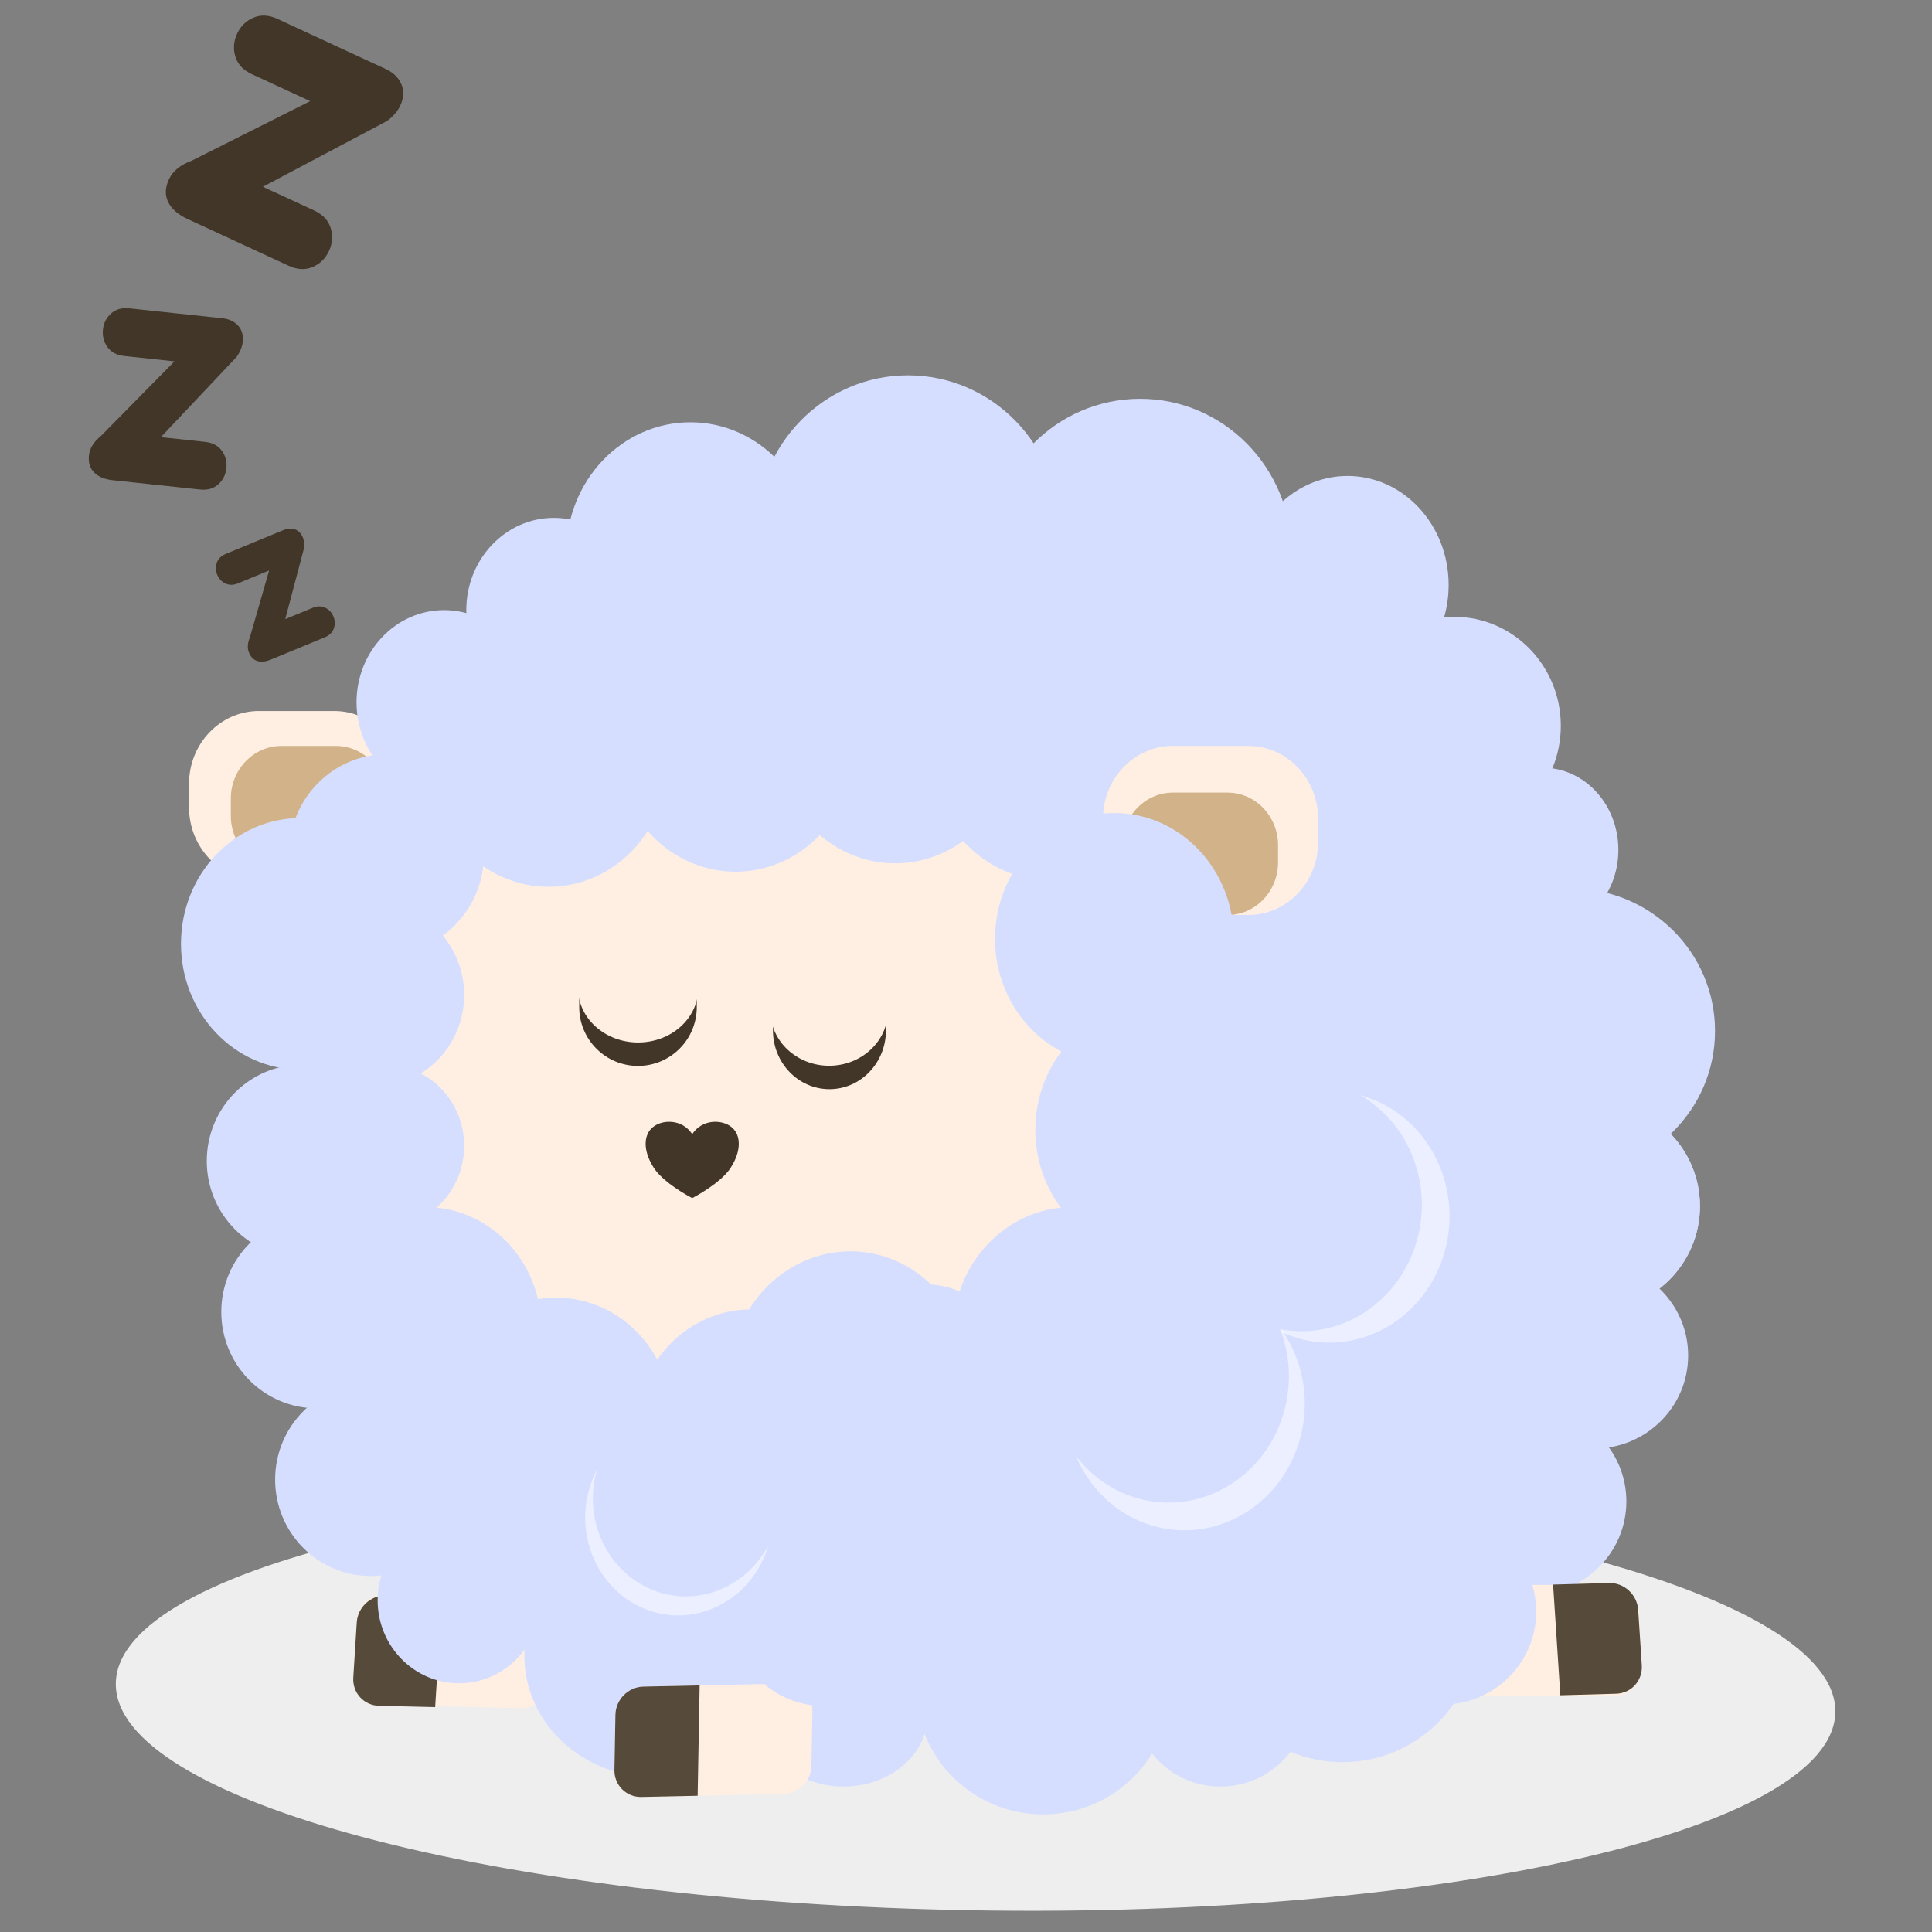 <svg viewBox="0 0 2481 2481" xmlns="http://www.w3.org/2000/svg" fill-rule="evenodd" clip-rule="evenodd" stroke-linejoin="round" stroke-miterlimit="2"><rect x="0" y="0" width="2481" height="2481" fill="#808080" stroke="none"/><path d="M1257.41 1907.14c609.351 10.28 1102 140.945 1099.46 291.607-2.542 150.662-499.322 264.635-1108.67 254.354-609.351-10.28-1102-140.945-1099.46-291.607 2.542-150.662 499.321-264.635 1108.67-254.354z" fill="#eee"/><path d="M668.875 2193.59c19.461.463 36.258-15.031 37.488-34.578l4.455-70.833c1.23-19.547-13.572-35.793-33.032-36.256l-182.088-4.33c-19.46-.463-36.258 15.031-37.487 34.578l-4.455 70.834c-1.23 19.547 13.571 35.792 33.032 36.255l182.087 4.33z" fill="#ffefe3"/><clipPath id="prefix__a"><path d="M668.794 2194.87c19.46.463 36.258-15.031 37.487-34.578l4.456-70.833c1.229-19.547-13.572-35.793-33.032-36.255l-182.088-4.331c-19.46-.462-36.258 15.031-37.487 34.578l-4.456 70.834c-1.229 19.547 13.572 35.792 33.033 36.255l182.087 4.33z"/></clipPath><g clip-path="url(#prefix__a)"><path d="M554.983 2253.05l14.364-228.358-252.607-6.007-14.364 228.358 252.607 6.007z" fill="#564a3a"/></g><path d="M1666.91 1914.01c-19.414.186-34.419 16.262-33.489 35.876l3.373 71.079c.931 19.615 17.448 35.388 36.862 35.202l181.648-1.739c19.414-.186 34.419-16.261 33.488-35.876l-3.373-71.079c-.93-19.614-17.447-35.388-36.861-35.202l-181.648 1.739z" fill="#ffefe3"/><clipPath id="prefix__b"><path d="M1666.91 1914.01c-19.414.186-34.419 16.262-33.489 35.876l3.373 71.079c.931 19.615 17.448 35.388 36.862 35.202l181.648-1.739c19.414-.186 34.419-16.261 33.488-35.876l-3.373-71.079c-.93-19.614-17.447-35.388-36.861-35.202l-181.648 1.739z"/></clipPath><g clip-path="url(#prefix__b)"><path d="M1773.74 1851.96l10.874 229.148 251.998-2.413-10.874-229.148-251.998 2.413z" fill="#564a3a"/></g><path d="M1649.33 1278.36c0-301.067-234.955-545.496-524.354-545.496H954.257c-289.399 0-524.354 244.429-524.354 545.496v278.609c0 301.067 234.955 545.495 524.354 545.495h170.719c289.399 0 524.354-244.428 524.354-545.495V1278.36z" fill="#ffefe3"/><path d="M401.418 780.567c5.93-2.45 11.336-2.503 16.22-.16 4.883 2.343 8.393 6.099 10.529 11.268 2.135 5.169 2.3 10.307.495 15.413-1.806 5.107-5.674 8.885-11.603 11.335l-69.326 28.643c-6.385 2.638-12.053 3.244-17.003 1.819-4.949-1.426-8.617-5.027-11.004-10.804-2.324-5.626-1.925-12.198 1.197-19.718l24.646-85.736-39.908 16.488c-5.929 2.45-11.335 2.503-16.219.161-4.884-2.343-8.393-6.099-10.529-11.268-2.136-5.169-2.301-10.307-.495-15.414 1.806-5.107 5.673-8.885 11.603-11.335l74.115-30.621c5.169-2.136 10.038-2.412 14.608-.83 4.569 1.583 7.953 5.035 10.152 10.356 1.57 3.801 2.094 8.301 1.573 13.5l-24.17 91.413 35.119-14.51zM263.356 567.427c9.586 1.022 16.761 4.832 21.526 11.431 4.765 6.598 6.702 14.076 5.811 22.433-.892 8.356-4.362 15.257-10.412 20.702-6.049 5.445-13.867 7.656-23.453 6.634l-112.077-11.954c-10.323-1.101-18.24-4.369-23.751-9.804-5.51-5.435-7.767-12.823-6.771-22.163.97-9.094 6.215-17.483 15.735-25.168l94.081-95.488-64.519-6.882c-9.586-1.022-16.761-4.832-21.526-11.431-4.765-6.598-6.702-14.076-5.81-22.433.891-8.356 4.361-15.257 10.411-20.702 6.049-5.445 13.867-7.657 23.453-6.634l119.82 12.78c8.356.891 14.983 4.022 19.879 9.391 4.896 5.37 6.885 12.356 5.968 20.958-.656 6.145-3.194 12.461-7.615 18.95L206.58 561.371l56.776 6.056zM403.431 270.291c11.115 5.143 18.193 12.655 21.232 22.538 3.04 9.884 2.318 19.67-2.164 29.36-4.483 9.691-11.475 16.576-20.975 20.658-9.501 4.082-19.808 3.552-30.923-1.59L240.64 281.133c-11.97-5.537-20.161-12.7-24.573-21.488-4.411-8.788-4.112-18.597.898-29.427 4.879-10.545 14.613-18.498 29.203-23.858l152.158-76.484-74.813-34.611c-11.115-5.142-18.192-12.654-21.232-22.538-3.04-9.883-2.318-19.67 2.165-29.36 4.483-9.69 11.474-16.576 20.975-20.658 9.5-4.081 19.808-3.551 30.923 1.591l138.938 64.277c9.69 4.483 16.385 10.953 20.084 19.411 3.699 8.459 3.241 17.675-1.374 27.65-3.296 7.125-8.928 13.689-16.894 19.691l-159.502 84.505 65.835 30.457z" fill="#413628" fill-rule="nonzero"/><path d="M518.923 1006.41c0-51.53-40.215-93.365-89.747-93.365h-96.665c-49.532 0-89.746 41.835-89.746 93.365v30.398c0 51.53 40.214 93.365 89.746 93.365h96.665c49.532 0 89.747-41.835 89.747-93.365v-30.398z" fill="#ffefe3"/><clipPath id="prefix__c"><path d="M518.923 1006.41c0-51.53-40.215-93.365-89.747-93.365h-96.665c-49.532 0-89.746 41.835-89.746 93.365v30.398c0 51.53 40.214 93.365 89.746 93.365h96.665c49.532 0 89.747-41.835 89.747-93.365v-30.398z"/></clipPath><g clip-path="url(#prefix__c)"><path d="M496.339 1025.5c0-37.308-29.115-67.598-64.977-67.598h-69.987c-35.862 0-64.977 30.29-64.977 67.598v22.009c0 37.308 29.115 67.597 64.977 67.597h69.987c35.862 0 64.977-30.289 64.977-67.597V1025.5z" fill="#d2b289"/></g><g fill="#d5deff"><ellipse cx="385.694" cy="1212.01" rx="153.279" ry="161.51"/><ellipse cx="704.473" cy="977.279" rx="153.279" ry="161.51"/><ellipse cx="944.593" cy="957.897" rx="153.279" ry="161.51"/><path d="M1122.52 802.848c0-22.581-17.623-40.915-39.33-40.915H774.76c-21.706 0-39.329 18.334-39.329 40.915v81.832c0 22.582 17.623 40.915 39.329 40.915h308.43c21.707 0 39.33-18.333 39.33-40.915v-81.832zM1971.21 930.441c0-72.798-56.811-131.9-126.787-131.9h-253.574c-69.976 0-126.788 59.102-126.788 131.9v974.44c0 72.798 56.812 131.9 126.788 131.9h253.574c69.976 0 126.787-59.102 126.787-131.9v-974.44z"/><path d="M1761.1 1831.67c0-41.302-32.232-74.833-71.932-74.833H639.678c-39.701 0-71.933 33.531-71.933 74.833v149.665c0 41.302 32.232 74.833 71.933 74.833h1049.49c39.7 0 71.932-33.531 71.932-74.833V1831.67z"/><path d="M1641.05 2074.15c0-25.612-19.988-46.405-44.606-46.405h-650.81c-24.62 0-44.608 20.793-44.608 46.405v92.811c0 25.611 19.988 46.405 44.608 46.405h650.81c24.618 0 44.606-20.794 44.606-46.405v-92.811z"/><ellipse cx="1149.53" cy="947.13" rx="153.279" ry="161.51"/><ellipse cx="1348.24" cy="968.665" rx="153.279" ry="161.51"/><ellipse cx="1348.24" cy="968.665" rx="153.279" ry="161.51"/><ellipse cx="1482.79" cy="1451.04" rx="153.279" ry="161.51"/><ellipse cx="1377.02" cy="1711.61" rx="153.279" ry="161.51"/><ellipse cx="1187.2" cy="1776.21" rx="120.58" ry="127.054"/><ellipse cx="964.678" cy="1836.51" rx="148.525" ry="155.049"/><ellipse cx="714.209" cy="1821.44" rx="148.525" ry="155.049"/><ellipse cx="546.539" cy="1705.15" rx="148.525" ry="155.049"/><ellipse cx="497.031" cy="1471.5" rx="99.016" ry="103.366"/><ellipse cx="481.849" cy="1277.69" rx="114.198" ry="117.364"/><ellipse cx="496.339" cy="1096.8" rx="125.235" ry="128.131"/><ellipse cx="570.25" cy="901.908" rx="112.404" ry="118.44"/><ellipse cx="711.209" cy="783.468" rx="112.404" ry="118.44"/><ellipse cx="886.554" cy="710.25" rx="159.41" ry="167.97"/><ellipse cx="1165.99" cy="680.101" rx="194.579" ry="198.119"/><ellipse cx="1464.06" cy="710.25" rx="194.579" ry="198.119"/><ellipse cx="1730.48" cy="751.166" rx="129.803" ry="139.975"/><ellipse cx="1867.41" cy="932.056" rx="136.923" ry="139.975"/><ellipse cx="1981.26" cy="1091.41" rx="96.986" ry="105.519"/><ellipse cx="2017.45" cy="1323.99" rx="184.927" ry="183.044"/><ellipse cx="2047.1" cy="1548.97" rx="135.922" ry="134.539"/><ellipse cx="2047.1" cy="1548.97" rx="135.922" ry="134.539"/><ellipse cx="2047.1" cy="1740.69" rx="120.757" ry="119.528"/><ellipse cx="1967.77" cy="1928.04" rx="120.757" ry="119.528"/><ellipse cx="1724" cy="2092.16" rx="172.506" ry="170.751"/><ellipse cx="1339.65" cy="2168.29" rx="163.318" ry="161.656"/><ellipse cx="1083.4" cy="2202.13" rx="107.851" ry="92.128"/><ellipse cx="839.958" cy="2126.16" rx="166.634" ry="156.133"/><ellipse cx="589.489" cy="2055.06" rx="104.535" ry="106.575"/><ellipse cx="476.058" cy="1900.04" rx="122.747" ry="123.824"/><ellipse cx="406.912" cy="1684.69" rx="122.747" ry="123.824"/><ellipse cx="388.282" cy="1490.88" rx="122.747" ry="123.824"/><ellipse cx="1567.35" cy="2183.83" rx="111.568" ry="110.433"/></g><path d="M1692.61 1051.26c0-51.53-40.214-93.366-89.747-93.366h-96.665c-49.532 0-89.746 41.836-89.746 93.366v30.398c0 51.53 40.214 93.365 89.746 93.365h96.665c49.533 0 89.747-41.835 89.747-93.365v-30.398z" fill="#ffefe3"/><path d="M1641.23 1085.42c0-37.308-29.116-67.597-64.978-67.597h-69.986c-35.862 0-64.977 30.289-64.977 67.597v22.009c0 37.308 29.115 67.597 64.977 67.597h69.986c35.862 0 64.978-30.289 64.978-67.597v-22.009z" fill="#d2b289"/><ellipse cx="1431.04" cy="1205.55" rx="153.279" ry="161.51" fill="#d5deff"/><path d="M1886.84 2035.28c-19.39.002-34.541 15.954-33.811 35.601l2.646 71.193c.73 19.647 17.065 35.596 36.456 35.594l181.436-.019c19.391-.002 34.541-15.954 33.811-35.6l-2.645-71.194c-.73-19.647-17.066-35.595-36.456-35.593l-181.437.018z" fill="#ffefe3"/><clipPath id="prefix__d"><path d="M1884.88 2037.93c-19.383.546-34.079 16.917-32.798 36.535l4.642 71.092c1.281 19.618 18.058 35.102 37.441 34.556l181.364-5.111c19.383-.547 34.08-16.918 32.799-36.536l-4.643-71.091c-1.281-19.618-18.057-35.102-37.441-34.556l-181.364 5.111z"/></clipPath><g clip-path="url(#prefix__d)"><path d="M1990.44 1973.82l14.966 229.19 251.604-7.09-14.967-229.19-251.603 7.09z" fill="#564a3a"/></g><ellipse cx="1852" cy="2069.53" rx="120.757" ry="119.528" fill="#d5deff"/><g><path d="M1750.82 1407.58c81.316 24.272 128.148 113.541 104.518 199.224-23.631 85.682-108.835 135.54-190.152 111.268-81.316-24.272-128.149-113.541-104.518-199.224 23.631-85.682 108.835-135.54 190.152-111.268z" fill="#fff" fill-opacity=".53"/><path d="M1564.91 1648.54c81.316 24.272 128.15 113.541 104.518 199.223-23.631 85.683-108.835 135.54-190.151 111.268-81.315-24.272-128.149-113.54-104.517-199.222 23.63-85.684 108.834-135.541 190.15-111.269z" fill="#fff" fill-opacity=".53"/><g fill="#d5deff"><path d="M1715.26 1392.88c81.316 24.272 128.149 113.541 104.518 199.224-23.631 85.682-108.835 135.54-190.151 111.268-81.317-24.272-128.149-113.541-104.519-199.224 23.632-85.682 108.836-135.54 190.152-111.268z"/><path d="M1544.52 1613c81.317 24.271 128.15 113.54 104.519 199.222-23.632 85.683-108.835 135.54-190.151 111.268-81.316-24.271-128.15-113.54-104.518-199.222 23.631-85.683 108.834-135.54 190.15-111.268z"/></g></g><g><path d="M1006.02 2303.74c19.489-.413 35.6-16.624 35.957-36.18l1.29-70.864c.356-19.555-15.177-35.097-34.666-34.684l-182.351 3.861c-19.489.412-35.6 16.624-35.957 36.179l-1.29 70.864c-.356 19.555 15.177 35.097 34.666 34.684l182.351-3.86z" fill="#ffefe3"/><clipPath id="prefix__e"><path d="M1006.02 2303.74c19.489-.413 35.6-16.624 35.957-36.18l1.29-70.864c.356-19.555-15.177-35.097-34.666-34.684l-182.351 3.861c-19.489.412-35.6 16.624-35.957 36.179l-1.29 70.864c-.356 19.555 15.177 35.097 34.666 34.684l182.351-3.86z"/></clipPath><g clip-path="url(#prefix__e)"><path d="M894.769 2366.89l4.16-228.456-252.974 5.356-4.16 228.456 252.974-5.356z" fill="#564a3a"/></g></g><g><path d="M905.381 1826.17c63.759 19.032 100.48 89.027 81.951 156.21-18.529 67.182-85.336 106.275-149.095 87.243-63.76-19.031-100.481-89.026-81.952-156.208 18.529-67.183 85.336-106.276 149.096-87.245z" fill="#fff" fill-opacity=".53"/><g fill="#d5deff"><path d="M1133.75 1613c81.316 24.271 128.149 113.54 104.518 199.222-23.631 85.683-108.835 135.54-190.151 111.268-81.316-24.271-128.149-113.54-104.518-199.222 23.63-85.683 108.834-135.54 190.151-111.268z"/><path d="M915.227 1801.78c63.759 19.031 100.48 89.026 81.952 156.209-18.529 67.182-85.336 106.275-149.096 87.244-63.758-19.032-100.48-89.027-81.951-156.209 18.529-67.183 85.337-106.276 149.095-87.244z"/></g></g><path d="M1137.7 1289.76c0-41.657-32.51-75.478-72.553-75.478-40.042 0-72.552 33.821-72.552 75.478v33.434c0 41.657 32.51 75.477 72.552 75.477 40.043 0 72.553-33.82 72.553-75.477v-33.434zM894.762 1259.89c0-41.657-33.821-75.477-75.478-75.477s-75.478 33.82-75.478 75.477v33.434c0 41.657 33.821 75.477 75.478 75.477s75.478-33.82 75.478-75.477v-33.434z" fill="#413628"/><path d="M896.652 1238.41c0-38.361-34.584-69.506-77.182-69.506s-77.183 31.145-77.183 69.506v30.789c0 38.361 34.585 69.506 77.183 69.506 42.598 0 77.182-31.145 77.182-69.506v-30.789zM1140.23 1266.6c0-39.006-33.82-70.674-75.478-70.674-41.657 0-75.478 31.668-75.478 70.674v31.305c0 39.006 33.821 70.674 75.478 70.674 41.658 0 75.478-31.668 75.478-70.674V1266.6z" fill="#ffefe3"/><path d="M888.911 1456.4c12.59-19.275 37.772-19.275 50.363-9.13 12.59 10.144 12.59 30.434 0 50.723-8.814 15.217-31.477 30.434-50.363 40.578-18.887-10.144-41.55-25.361-50.363-40.578-12.59-20.289-12.59-40.579 0-50.723 12.59-10.145 37.772-10.145 50.363 9.13z" fill="#413628"/><ellipse cx="1059.28" cy="2098.76" rx="107.851" ry="92.128" fill="#d5deff"/></svg>